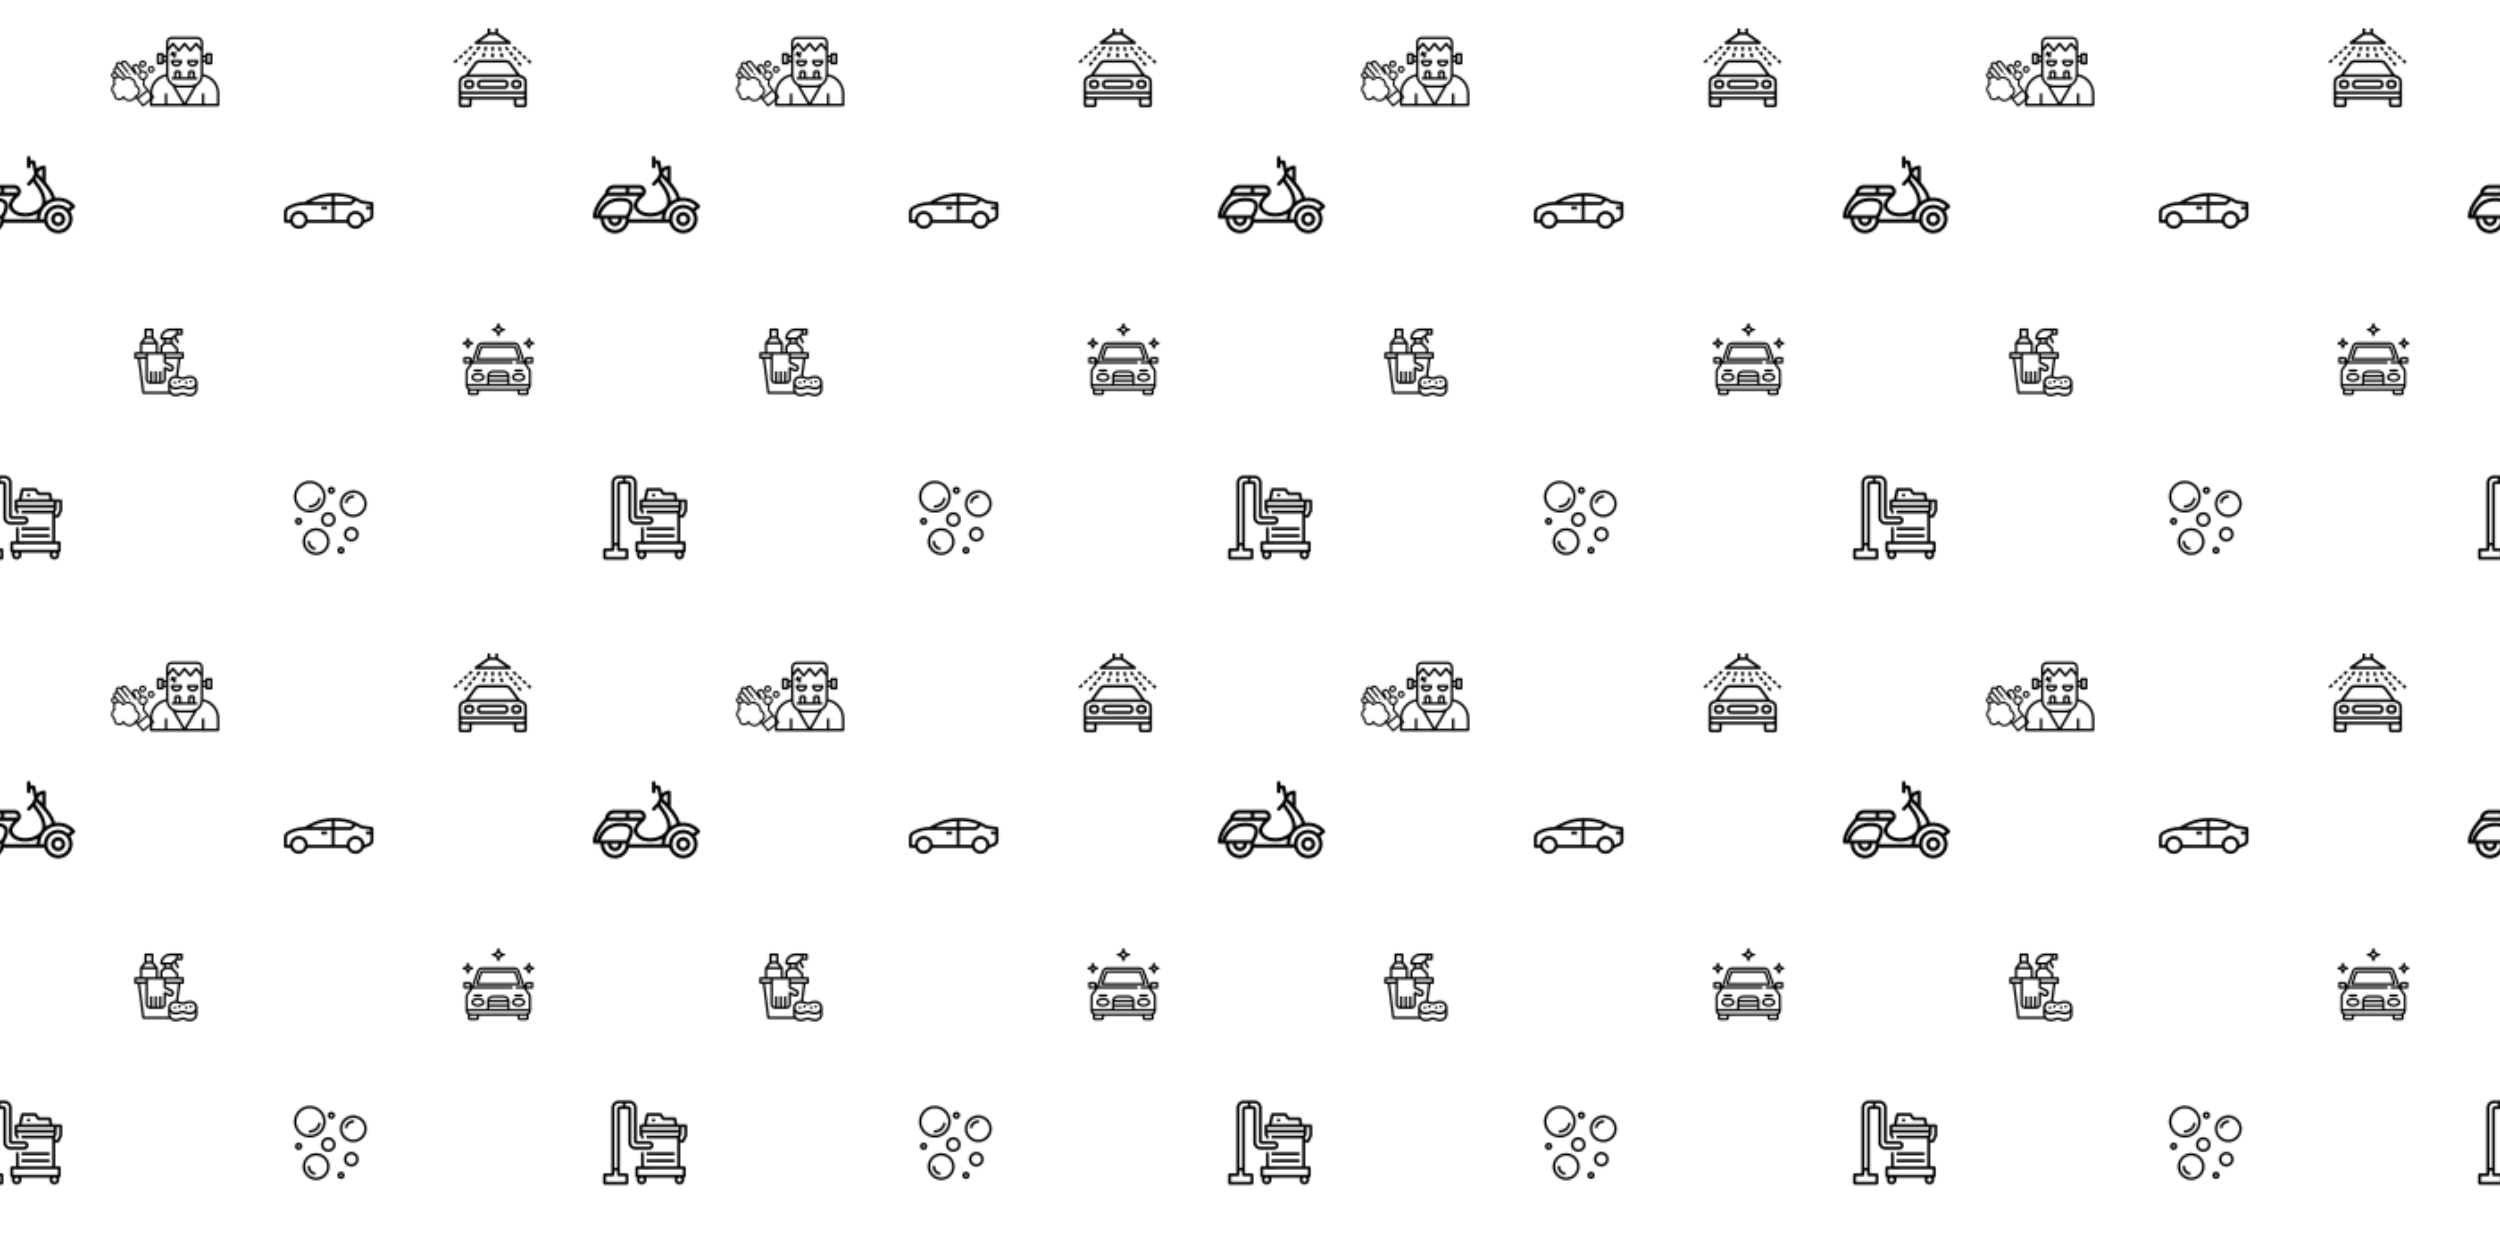 <svg xmlns="http://www.w3.org/2000/svg" xmlns:xlink="http://www.w3.org/1999/xlink" xmlns:fi="http://pattern.flaticon.com/" x="0" y="0" width="1200" height="600" viewBox="0 0 1400 700"><rect x="0px" y="0px" width="100%" height="100%" opacity="0" fill="#ffffff"/><defs><g transform="matrix(0.081 0 0 0.081 83.926 20.574)" id="L1_0"><path d="m184 208c22.082-.027 39.973-17.918 40-40 0-4.418-3.582-8-8-8h-64c-4.418 0-8 3.582-8 8 .027 22.082 17.918 39.973 40 40zm22.633-32c-3.387 9.598-12.457 16.012-22.633 16.012s-19.246-6.414-22.633-16.012zm0 0"/><path d="m296 208c22.082-.027 39.973-17.918 40-40 0-4.418-3.582-8-8-8h-64c-4.418 0-8 3.582-8 8 .027 22.082 17.918 39.973 40 40zm22.633-32c-3.387 9.598-12.457 16.012-22.633 16.012s-19.246-6.414-22.633-16.012zm0 0"/><path d="m216 248c0-8.836-7.164-16-16-16h-16c-8.836 0-16 7.164-16 16v32h-16v16h176v-16h-16v-32c0-8.836-7.164-16-16-16h-16c-8.836 0-16 7.164-16 16v32h-48zm-16 32h-16v-32h16zm80-32h16v32h-16zm0 0"/><path d="m146.969 135.434 11.742-4.699 10.434 17.387 13.711-8.242-9.094-15.168 13.207-5.277-5.938-14.867-15.617 6.25-6.559-10.938-13.711 8.242 5.223 8.711-9.336 3.734zm0 0"/><path d="m368 258.312v-82.312h16v8c0 4.418 3.582 8 8 8h32c4.418 0 8-3.582 8-8v-64c0-4.418-3.582-8-8-8h-32c-4.418 0-8 3.582-8 8v8h-16v-88c-.027-22.082-17.918-39.973-40-40h-176c-22.082.027-39.973 17.918-40 40v88h-16v-8c0-4.418-3.582-8-8-8h-32c-4.418 0-8 3.582-8 8v64c0 4.418 3.582 8 8 8h32c4.418 0 8-3.582 8-8v-8h16v82.266c-64.742 11.66-111.887 67.949-112 133.734v80c0 4.418 3.582 8 8 8h464c4.418 0 8-3.582 8-8v-80c-.121-65.773-47.266-122.047-112-133.688zm32-130.312h16v48h-16zm-32 16h16v16h-16zm-288 32h-16v-48h16zm48-136c0-13.254 10.746-24 24-24h176c13.254 0 24 10.746 24 24v33.922l-25.887-31.051c-1.52-1.82-3.77-2.871-6.141-2.871s-4.621 1.051-6.141 2.871l-33.895 40.633-33.848-40.633c-1.523-1.824-3.773-2.879-6.148-2.879s-4.629 1.055-6.148 2.879l-33.793 40.633-33.871-40.625c-1.52-1.824-3.773-2.879-6.148-2.879s-4.629 1.055-6.148 2.879l-25.832 31.016zm0 58.895 32-38.398 33.848 40.625c1.52 1.824 3.773 2.879 6.148 2.879s4.629-1.055 6.148-2.879l33.816-40.625 33.855 40.633c1.57 1.738 3.801 2.727 6.145 2.727 2.34 0 4.574-.988 6.145-2.727l33.895-40.633 32 38.398v165.977c-.527 39.402-32.594 71.078-72 71.129h-80c-39.375-.039-71.434-31.668-72-71.039zm-32 61.105v-16h16v16zm24 304v-72h-16v72h-88v-72c.066-57.234 40.469-106.488 96.586-117.742.086.719.184 1.328.285 1.91 3.688 25.781 18.602 48.609 40.73 62.344.504.434 1.039.828 1.598 1.184l27.578 48.242 43.43 76.062zm88.496-63.199-29.297-51.297c.266.043.531.07.801.082 6.551 1.566 13.262 2.379 20 2.414h80c6.738-.031 13.445-.84 20-2.398.27-.012.535-.039.801-.082l-29.938 52.391-30.863 53.961zm255.504 63.199h-88v-72h-16v72h-106.207l43.465-76.062 27.574-48.242c.566-.344.922-.711 1.406-1.062 22.559-13.973 37.609-37.375 40.961-63.695 0-.227.16-.449.191-.68 56.125 11.246 96.539 60.5 96.609 117.742zm0 0"/></g><g transform="matrix(0.079 0 0 0.079 258.895 180.895)" id="L1_1"><path d="M504.485,136.266c-13.536,0-24.548-11.011-24.548-24.548c0-4.151-3.364-7.515-7.515-7.515    c-4.151,0-7.515,3.364-7.515,7.515c0,13.536-11.011,24.548-24.548,24.548c-4.151,0-7.515,3.364-7.515,7.515    s3.364,7.515,7.515,7.515c13.536,0,24.548,11.012,24.548,24.548c0,4.151,3.364,7.515,7.515,7.515c4.151,0,7.515-3.364,7.515-7.515    c0-13.536,11.011-24.548,24.548-24.548c4.151,0,7.515-3.364,7.515-7.515S508.636,136.266,504.485,136.266z M472.423,152.665    c-2.472-3.409-5.476-6.412-8.884-8.884c3.409-2.472,6.413-5.476,8.884-8.884c2.472,3.409,5.476,6.412,8.884,8.884    C477.898,146.253,474.895,149.257,472.423,152.665z"/><path d="M71.64,136.266c-13.535,0-24.548-11.011-24.548-24.548c0-4.151-3.365-7.515-7.515-7.515c-4.15,0-7.515,3.364-7.515,7.515    c0,13.536-11.013,24.548-24.548,24.548c-4.15,0-7.515,3.364-7.515,7.515s3.365,7.515,7.515,7.515    c13.535,0,24.548,11.012,24.548,24.548c0,4.151,3.365,7.515,7.515,7.515c4.15,0,7.515-3.364,7.515-7.515    c0-13.536,11.013-24.548,24.548-24.548c4.15,0,7.515-3.364,7.515-7.515S75.79,136.266,71.64,136.266z M39.577,152.665    c-2.472-3.409-5.475-6.412-8.884-8.884c3.41-2.472,6.413-5.476,8.884-8.884c2.472,3.409,5.475,6.412,8.884,8.884    C45.053,146.253,42.049,149.257,39.577,152.665z"/><path d="M296.078,40.078c-17.956,0-32.564-14.607-32.564-32.564C263.515,3.364,260.151,0,256,0c-4.15,0-7.515,3.364-7.515,7.515    c0,17.956-14.609,32.564-32.564,32.564c-4.15,0-7.515,3.364-7.515,7.515s3.365,7.515,7.515,7.515    c17.955,0,32.564,14.608,32.564,32.564c0,4.151,3.365,7.515,7.515,7.515c4.151,0,7.515-3.364,7.515-7.515    c0-17.956,14.608-32.564,32.564-32.564c4.151,0,7.515-3.364,7.515-7.515S300.229,40.078,296.078,40.078z M256,62.027    c-3.715-5.784-8.65-10.719-14.435-14.434c5.785-3.715,10.72-8.65,14.435-14.434c3.715,5.784,8.65,10.719,14.434,14.434    C264.65,51.308,259.715,56.243,256,62.027z"/><path d="M412.456,253.499l-29.232-82.824c-2.187-6.198-8.073-10.362-14.645-10.362H141.417c-6.573,0-12.458,4.164-14.645,10.361    l-29.232,82.825c-1.698,4.811,1.992,10.016,7.086,10.016h300.744c2.438,0,4.725-1.184,6.133-3.174    C412.912,258.35,413.268,255.799,412.456,253.499z M115.247,248.485l25.697-72.809c0.068-0.193,0.267-0.334,0.472-0.334h227.163    c0.205,0,0.404,0.141,0.473,0.335l25.697,72.808H115.247z"/><path d="M399.28,352.689c-26.688,0-47.593,13.864-47.593,31.562s20.905,31.562,47.593,31.562s47.593-13.864,47.593-31.562    S425.968,352.689,399.28,352.689z M399.28,400.783c-18.638,0-32.564-8.728-32.564-16.532s13.925-16.532,32.564-16.532    c18.638,0,32.564,8.728,32.564,16.532S417.918,400.783,399.28,400.783z"/><path d="M110.716,352.689c-26.688,0-47.593,13.864-47.593,31.562s20.905,31.562,47.593,31.562s47.593-13.864,47.593-31.562    S137.404,352.689,110.716,352.689z M110.716,400.783c-18.637,0-32.564-8.728-32.564-16.532s13.926-16.532,32.564-16.532    s32.564,8.728,32.564,16.532S129.354,400.783,110.716,400.783z"/><path d="M495.468,240.47h-40.078c-3.448,0-6.454,2.347-7.29,5.692l-5.279,21.115L405.9,162.671    c-5.574-15.793-20.572-26.405-37.321-26.405H141.417c-16.749,0-31.747,10.612-37.321,26.406l-36.92,104.606l-5.279-21.116    c-0.837-3.346-3.843-5.692-7.29-5.692H14.528c-4.15,0-7.515,3.364-7.515,7.515v32.063c0,4.151,3.365,7.515,7.515,7.515h41.507    l-25.619,35.866c-4.822,6.751-7.371,14.707-7.371,23.004v93.928c0,13.015,6.317,24.581,16.044,31.798    c-0.003,0.088-0.013,0.175-0.013,0.264v24.047c0,8.564,6.967,15.53,15.53,15.53h48.094c8.564,0,15.53-6.967,15.53-15.53v-16.532    h273.534v16.532c0,8.564,6.967,15.53,15.53,15.53h48.094c8.564,0,15.53-6.967,15.53-15.53v-24.047c0-0.089-0.01-0.176-0.013-0.264    c9.727-7.217,16.044-18.783,16.044-31.798v-93.928c0-8.298-2.55-16.254-7.372-23.004l-25.619-35.866h41.508    c4.151,0,7.515-3.364,7.515-7.515v-32.063C502.982,243.833,499.619,240.47,495.468,240.47z M22.043,272.532v-17.033h26.696    l4.258,17.033H22.043z M103.202,496.47c0,0.276-0.224,0.501-0.501,0.501H54.607c-0.276,0-0.501-0.225-0.501-0.501v-16.532h8.517    h40.579V496.47z M455.89,496.47c0,0.276-0.225,0.501-0.501,0.501h-48.094c-0.276,0-0.501-0.225-0.501-0.501v-16.532h40.579h8.517    V496.47z M447.374,464.908H62.622c-10.915,0-20.185-7.162-23.367-17.033H470.74C467.558,457.746,458.289,464.908,447.374,464.908z     M319.624,383.75v17.033H190.372V383.75H319.624z M191.553,368.72c3.182-9.871,12.451-17.033,23.367-17.033h80.157    c10.915,0,20.185,7.162,23.367,17.033H191.553z M319.624,415.812v17.033H190.372v-17.033H319.624z M467.35,332.164    c2.991,4.187,4.572,9.121,4.572,14.268v86.414H334.654v-56.611c0-21.823-17.755-39.577-39.577-39.577H214.92    c-21.823,0-39.577,17.755-39.577,39.577v56.611H38.074v-86.414c0-5.147,1.581-10.081,4.572-14.268l31.859-44.602h276.68    c4.151,0,7.515-3.364,7.515-7.515c0-4.151-3.364-7.515-7.515-7.515H81.259l37.009-104.859c3.458-9.795,12.76-16.378,23.149-16.378    H368.58c10.388,0,19.69,6.582,23.149,16.378l37.008,104.859h-45.489c-4.151,0-7.515,3.364-7.515,7.515    c0,4.151,3.364,7.515,7.515,7.515h52.243L467.35,332.164z M487.953,272.532h-30.955l4.258-17.033h26.697V272.532z"/><path d="M134.763,328.642H86.669c-4.15,0-7.515,3.364-7.515,7.515s3.365,7.515,7.515,7.515h48.094c4.15,0,7.515-3.364,7.515-7.515    S138.913,328.642,134.763,328.642z"/><path d="M423.327,328.642h-48.094c-4.151,0-7.515,3.364-7.515,7.515s3.364,7.515,7.515,7.515h48.094    c4.151,0,7.515-3.364,7.515-7.515S427.478,328.642,423.327,328.642z"/></g><g transform="matrix(0.05 0.005 -0.005 0.05 63.153 32.112)" id="L1_2"><path d="m208.082 181.199c-.66 0-1.309-.059-1.961-.188-.641-.133-1.27-.32-1.871-.57-.598-.25-1.18-.562-1.719-.922-.551-.371-1.059-.789-1.531-1.25-.457-.461-.867-.969-1.238-1.52-.359-.539-.672-1.121-.922-1.719-.25-.609-.438-1.242-.566-1.871-.133-.648-.191-1.309-.191-1.961 0-.648.059-1.309.191-1.949.129-.641.316-1.27.566-1.871.25-.609.562-1.188.922-1.73.371-.547.781-1.059 1.238-1.52 2.332-2.32 5.781-3.379 9.031-2.73.641.133 1.27.32 1.871.57.598.25 1.188.562 1.73.922.547.359 1.059.781 1.52 1.238.461.461.879.973 1.238 1.52.359.543.672 1.121.922 1.73.25.602.438 1.23.57 1.871.129.641.199 1.301.199 1.949 0 .652-.07 1.312-.199 1.961-.133.629-.32 1.262-.57 1.871-.25.598-.562 1.18-.922 1.719-.359.551-.777 1.059-1.238 1.52-.461.461-.973.879-1.52 1.25-.543.359-1.133.672-1.73.922-.602.25-1.23.438-1.871.57-.641.129-1.301.188-1.949.188zm0 0"/><path d="m502.195 388.738-119.711-119.531.051-37.844c.008-6.16-.379-12.348-1.156-18.473 16.055-9.371 26.867-26.785 26.867-46.676 0-29.777-24.223-54-54-54-7.16 0-14 1.398-20.258 3.941l-36.84-52.723c-5.773-8.562-14.543-14.301-24.703-16.172-10.191-1.875-20.469.395-28.926 6.387-15.898 11.258-20.52 33.164-10.832 50.363l-71.516-71.516c-14.793-14.793-38.723-15.086-53.344-.652-4.703 4.641-7.926 10.254-9.648 16.227-14.359-9.801-34.293-8.543-47.219 3.91-7.156 6.891-11.148 16.273-11.246 26.418-.07 7.758 2.23 15.383 6.461 21.766-6.02 1.715-11.684 4.949-16.359 9.688-13.273 13.449-14.09 34.77-2.625 49.617-5.77 1.719-11.195 4.848-15.707 9.359-7.082 7.082-10.984 16.5-10.984 26.52 0 10.016 3.902 19.438 10.984 26.52.102.102.203.199.309.297l20.383 18.707c-1.914 5.938-2.945 12.262-2.945 18.824 0 11.707 3.328 23.082 9.504 32.855-13.613 14.629-21.531 34.004-21.531 53.414 0 25.145 12.621 48.523 33.32 62.434.051 33.875 27.625 61.422 61.516 61.422 20.91 0 39.785-10.383 50.992-27.027 15.961 17.16 38.285 27.027 62.355 27.027 31.066 0 59.227-16.977 74.156-43.094l82.32 82.344c1.953 1.953 4.512 2.93 7.07 2.93 2.562 0 5.121-.977 7.074-2.93l106.188-106.191c3.906-3.902 3.906-10.234 0-14.141zm-113.949-222.523c0 18.746-15.25 34-34 34-18.746 0-34-15.254-34-34 0-18.75 15.254-34 34-34 18.75 0 34 15.25 34 34zm-344.195-42.312c6.402-6.488 16.766-6.938 23.711-1.078l79.66 79.66c1.953 1.953 4.512 2.926 7.07 2.926 2.559 0 5.121-.977 7.074-2.926 3.902-3.906 3.902-10.238 0-14.145l-96.461-96.453c-3.473-3.473-5.438-8.32-5.391-13.301.043-4.73 1.863-9.066 5.121-12.203 6.82-6.57 17.82-6.461 24.516.238l85.598 85.594c1.953 1.953 4.512 2.93 7.074 2.93 2.559 0 5.117-.977 7.07-2.93 3.902-3.902 3.902-10.234 0-14.141l-68.324-68.324c-5.828-6.945-5.367-17.281 1.109-23.676 6.824-6.734 18.105-6.48 25.148.562l116.637 116.641c5.105 5.102 12.93 5.574 18.609 1.121 5.68-4.457 7.086-12.168 3.34-18.34-.098-.16-.195-.316-.301-.469l-35.016-51.066c-4.941-8.395-2.867-19.137 4.781-24.555 4.02-2.852 8.902-3.93 13.746-3.035 4.844.891 9.023 3.633 11.766 7.723.035.055.074.105.109.16l36.465 52.18c-10.414 9.852-16.918 23.789-16.918 39.219 0 29.773 24.223 54 54 54 2.633 0 5.223-.191 7.758-.559.359 3.887.535 7.789.531 11.68l-.059 41.996c-.004 2.656 1.051 5.207 2.93 7.082l45.785 45.785-91.945 91.945-9.043-9.043c19.598-13.113 31.453-34.992 31.453-58.973 0-29.73-19.16-56.945-46.453-67.266-6.191-48.012-46.688-84.68-95.031-84.68-22.473 0-44.516 7.988-62.074 22.227-10.914-13.168-26.898-21.293-44.281-22.152l-49.203-49.203c-7.047-7.047-7.297-18.328-.562-25.152zm-18.559 83.688c-3.223-3.289-4.992-7.629-4.992-12.242 0-4.676 1.82-9.07 5.125-12.379 6.395-6.391 16.703-6.816 23.602-1.016l20.082 20.078c-11.016 4.109-20.547 11.289-27.551 20.492zm199.895 242.234c-22.887 0-43.711-11.66-55.711-31.184-1.832-2.984-5.07-4.762-8.516-4.762-.406 0-.812.023-1.223.074-3.883.477-7.133 3.176-8.312 6.906-5.488 17.324-21.398 28.965-39.59 28.965-22.891 0-41.516-18.625-41.516-41.516 0-1.438.074-2.887.223-4.312.41-3.977-1.594-7.816-5.086-9.762-17.551-9.762-28.453-28.258-28.453-48.266 0-16.41 8.156-33.531 21.285-44.68 2.043-1.734 3.305-4.219 3.5-6.891.195-2.672-.691-5.312-2.457-7.328-6.645-7.566-10.305-17.289-10.305-27.371 0-22.895 18.625-41.516 41.516-41.516 15.422 0 29.488 8.473 36.715 22.113 1.5 2.832 4.27 4.773 7.445 5.219 3.176.445 6.371-.656 8.594-2.965 14.914-15.488 35.57-24.371 56.672-24.371 40.066 0 73.324 31.965 75.715 72.77.254 4.324 3.258 7.992 7.449 9.09 22.207 5.82 38.324 26.887 38.324 50.09 0 19.383-10.793 36.863-28.168 45.609-2.52 1.27-4.387 3.543-5.141 6.262-7.809 28.156-33.699 47.824-62.961 47.824zm163.547 38.035-55.559-55.562 92.047-92.047 55.562 55.559zm0 0"/><path d="m339.531 78.562c-21.66 0-39.285-17.621-39.285-39.281s17.625-39.281 39.285-39.281 39.281 17.621 39.281 39.281-17.621 39.281-39.281 39.281zm0-58.562c-10.633 0-19.285 8.648-19.285 19.281s8.652 19.281 19.285 19.281c10.629 0 19.281-8.648 19.281-19.281s-8.652-19.281-19.281-19.281zm0 0"/><path d="m439.016 129.891c-21.656 0-39.281-17.625-39.281-39.285 0-21.66 17.625-39.281 39.281-39.281 21.66 0 39.285 17.621 39.285 39.281-.004 21.66-17.625 39.285-39.285 39.285zm0-58.566c-10.629 0-19.281 8.652-19.281 19.281 0 10.633 8.652 19.285 19.281 19.285 10.633 0 19.285-8.652 19.285-19.285-.004-10.629-8.652-19.281-19.285-19.281zm0 0"/></g><g transform="matrix(0.079 0 0 0.079 73.936 183.936)" id="L1_3"><path d="M416,336h-12.528c-8.786,0.008-17.45,2.053-25.312,5.976c-11.439,5.686-24.881,5.686-36.32,0    c-4.563-2.239-9.406-3.854-14.4-4.8L343.032,216H360c4.418,0,8-3.582,8-8v-32c0-4.418-3.582-8-8-8h-32v-24    c0-2.122-0.844-4.156-2.344-5.656L288,100.688V75.84l12.128-9.696l20.712,41.432l14.32-7.152L312.904,55.92L322.8,48H352    c4.418,0,8-3.582,8-8V8c0-4.418-3.582-8-8-8h-80c-39.744,0.048-71.952,32.256-72,72c0,4.418,3.582,8,8,8h16v20.688l-21.656,21.656    c-1.5,1.5-2.344,3.534-2.344,5.656v40h-16v-64c-0.012-0.991-0.21-1.97-0.584-2.888c-0.146-0.311-0.312-0.613-0.496-0.904    c-0.192-0.419-0.417-0.823-0.672-1.208L152,61.2V8c0-4.418-3.582-8-8-8H96c-4.418,0-8,3.582-8,8v53.2L57.752,99    c-0.255,0.385-0.48,0.789-0.672,1.208c-0.184,0.291-0.35,0.593-0.496,0.904C56.21,102.03,56.012,103.009,56,104v64H24    c-4.418,0-8,3.582-8,8v32c0,4.418,3.582,8,8,8h16.968l31.096,241.024c0.515,3.99,3.913,6.977,7.936,6.976h188.32    c9.073,10.17,22.051,15.99,35.68,16h12.528c8.786-0.008,17.45-2.053,25.312-5.976c11.439-5.686,24.881-5.686,36.32,0    c7.862,3.923,16.526,5.968,25.312,5.976H416c26.499-0.026,47.974-21.501,48-48v-48C463.974,357.501,442.499,336.026,416,336z     M328,16h16v16h-16V16z M352,184v16H240v-16H352z M216.568,64c4.013-27.535,27.606-47.965,55.432-48h40v20.16L277.192,64H216.568z     M272,80v16h-32V80H272z M216,131.312L235.312,112h41.376L312,147.312V168h-96V131.312z M208,184h16v56    c-0.017,3.047,1.699,5.838,4.424,7.2l48,24c2.341,1.154,4.115,3.205,4.92,5.688c0.829,2.665,0.541,5.552-0.8,8    c-2.302,4.619-7.912,6.497-12.531,4.194c-0.007-0.003-0.014-0.007-0.021-0.01l-32.48-16.24c-3.97-1.94-8.76-0.294-10.7,3.676    c-0.531,1.088-0.809,2.282-0.812,3.492v80c0,8.837-7.163,16-16,16v-72h-16v72h-16v-72h-16v72h-16v-72h-16v72    c-8.837,0-16-7.163-16-16V184H208z M104,16h32v40h-32V16z M99.84,72h40.32l19.2,24H80.64L99.84,72z M72,112h96v56H72V112z M32,200    v-16h64v16H32z M256,384v48c0.014,5.454,0.961,10.865,2.8,16H87.032L57.096,216H96v144c0,17.673,14.327,32,32,32h80    c17.673,0,32-14.327,32-32v-67.056l20.896,10.448c12.627,6.232,27.915,1.048,34.147-11.579c0.026-0.052,0.051-0.105,0.077-0.157    c3.099-6.143,3.626-13.268,1.464-19.8c-2.132-6.535-6.802-11.937-12.96-14.992L240,235.056V216h86.904l-15.488,120H304    C277.501,336.026,256.026,357.501,256,384z M448,432c0,17.673-14.327,32-32,32h-12.528c-6.301-0.009-12.514-1.476-18.152-4.288    c-15.95-7.925-34.69-7.925-50.64,0c-5.638,2.812-11.851,4.279-18.152,4.288H304c-17.673,0-32-14.327-32-32v-12.32    c8.773,7.927,20.176,12.317,32,12.32h12.528c8.786-0.008,17.45-2.053,25.312-5.976c11.439-5.686,24.881-5.686,36.32,0    c7.862,3.923,16.526,5.968,25.312,5.976H416c11.824-0.003,23.227-4.393,32-12.32V432z M416,416h-12.528    c-6.301-0.009-12.514-1.476-18.152-4.288c-15.95-7.925-34.69-7.925-50.64,0c-5.638,2.812-11.851,4.279-18.152,4.288H304    c-17.673,0-32-14.327-32-32c0-17.673,14.327-32,32-32h12.528c6.301,0.009,12.514,1.476,18.152,4.288    c15.951,7.92,34.689,7.92,50.64,0c5.638-2.812,11.851-4.279,18.152-4.288H416c17.673,0,32,14.327,32,32    C448,401.673,433.673,416,416,416z"/><rect x="408px" y="368px" width="16px" height="16px"/><rect x="328px" y="368px" width="16px" height="16px"/><rect x="296px" y="376px" width="16px" height="16px"/><rect x="376px" y="376px" width="16px" height="16px"/></g><g transform="matrix(0.092 0 0 0.092 253.876 15.915)" id="L1_5"><path d="M348.583,81.448l-76.584-53.616V0h-16v24h-32V0h-16v27.832l-76.584,53.6c-3.627,2.523-4.523,7.508-2.001,11.135    c1.499,2.155,3.959,3.438,6.585,3.433h208c4.418-0.003,7.997-3.588,7.994-8.006C351.991,85.387,350.718,82.944,348.583,81.448z     M161.375,80l57.144-40h42.96l57.144,40H161.375z"/><path d="M103.999,312h-16c-13.255,0-24,10.745-24,24v8c0,13.255,10.745,24,24,24h16c13.255,0,24-10.745,24-24v-8    C127.999,322.745,117.254,312,103.999,312z M111.999,344c0,4.418-3.582,8-8,8h-16c-4.418,0-8-3.582-8-8v-8c0-4.418,3.582-8,8-8h16    c4.418,0,8,3.582,8,8V344z"/><path d="M391.999,312h-16c-13.255,0-24,10.745-24,24v8c0,13.255,10.745,24,24,24h16c13.255,0,24-10.745,24-24v-8    C415.999,322.745,405.254,312,391.999,312z M399.999,344c0,4.418-3.582,8-8,8h-16c-4.418,0-8-3.582-8-8v-8c0-4.418,3.582-8,8-8h16    c4.418,0,8,3.582,8,8V344z"/><path d="M311.999,312h-144c-13.255,0-24,10.745-24,24v8c0,13.255,10.745,24,24,24h144c13.255,0,24-10.745,24-24v-8    C335.999,322.745,325.254,312,311.999,312z M319.999,344c0,4.418-3.582,8-8,8h-144c-4.418,0-8-3.582-8-8v-8c0-4.418,3.582-8,8-8    h144c4.418,0,8,3.582,8,8V344z"/><path d="M422.847,288.52l-17.736-7.096l-53.056-72.952c-7.542-10.334-19.559-16.452-32.352-16.472H160.295    c-12.793,0.02-24.81,6.138-32.352,16.472l-53.056,72.952l-17.736,7.096c-15.225,6.031-25.204,20.768-25.152,37.144V464    c0,8.837,7.163,16,16,16h48c8.837,0,16-7.163,16-16v-32h256v32c0,8.837,7.163,16,16,16h48c8.837,0,16-7.163,16-16V325.664    C448.051,309.288,438.072,294.551,422.847,288.52z M140.879,217.888c4.525-6.203,11.738-9.876,19.416-9.888h159.408    c7.678,0.012,14.891,3.685,19.416,9.888L384.287,280H95.711L140.879,217.888z M95.999,464h-48v-33.368    c0.672,0.24,1.4,0.368,2.104,0.544c0.464,0.12,0.912,0.28,1.392,0.368c1.483,0.294,2.992,0.447,4.504,0.456h40V464z M431.999,464    h-48v-32h40c1.512-0.009,3.021-0.162,4.504-0.456c0.48-0.088,0.928-0.248,1.4-0.368c0.696-0.176,1.424-0.304,2.096-0.544V464z     M431.999,408c0,4.418-3.582,8-8,8h-320h-48c-4.418,0-8-3.582-8-8v-8h384V408z M431.999,384h-384v-58.336    c-0.034-9.824,5.953-18.665,15.088-22.28L81.535,296h316.928l18.448,7.384c9.135,3.615,15.122,12.456,15.088,22.28V384z"/><rect x="231px" y="112px" width="16px" height="24px"/><rect x="231px" y="152px" width="16px" height="24px"/><rect x="140px" y="113px" width="24px" height="16px" transform="matrix(0.634 -0.774 0.774 0.634 -37.993 162.321)"/><rect x="115px" y="144px" width="24px" height="16px" transform="matrix(0.634 -0.773 0.773 0.634 -71.226 154.025)"/><rect x="89px" y="175px" width="24px" height="16px" transform="matrix(0.634 -0.773 0.773 0.634 -104.44 145.745)"/><rect x="64px" y="206px" width="24px" height="16px" transform="matrix(0.634 -0.773 0.773 0.634 -137.686 137.47)"/><rect x="184px" y="115px" width="24px" height="16px" transform="matrix(0.28 -0.96 0.96 0.28 22.931 277.673)"/><rect x="173px" y="153px" width="24px" height="16px" transform="matrix(0.281 -0.96 0.96 0.281 -22.019 294.415)"/><rect x="93px" y="110px" width="24px" height="15px" transform="matrix(0.735 -0.678 0.678 0.735 -52.515 102.585)"/><rect x="63px" y="137px" width="24px" height="15px" transform="matrix(0.735 -0.678 0.678 0.735 -78.709 89.835)"/><rect x="34px" y="164px" width="24px" height="15px" transform="matrix(0.735 -0.678 0.678 0.735 -104.866 77.092)"/><rect x="4px" y="191px" width="24px" height="15px" transform="matrix(0.735 -0.678 0.678 0.735 -131.038 64.346)"/><rect x="319px" y="110px" width="15px" height="24px" transform="matrix(0.774 -0.633 0.633 0.774 -3.782 235.339)"/><rect x="344px" y="141px" width="16px" height="24px" transform="matrix(0.774 -0.634 0.634 0.774 -17.602 258.463)"/><rect x="370px" y="172px" width="16px" height="24px" transform="matrix(0.773 -0.634 0.634 0.773 -31.448 281.605)"/><rect x="395px" y="203px" width="16px" height="24px" transform="matrix(0.773 -0.634 0.634 0.773 -45.352 304.65)"/><rect x="275px" y="113px" width="16px" height="24px" transform="matrix(0.96 -0.28 0.28 0.96 -23.747 84.35)"/><rect x="286px" y="151px" width="16px" height="24px" transform="matrix(0.96 -0.281 0.281 0.96 -34.064 89.229)"/><rect x="366px" y="108px" width="15px" height="24px" transform="matrix(0.678 -0.735 0.735 0.678 32.426 314.294)"/><rect x="396px" y="135px" width="15px" height="24px" transform="matrix(0.678 -0.735 0.735 0.678 21.927 344.605)"/><rect x="425px" y="162px" width="15px" height="24px" transform="matrix(0.678 -0.735 0.735 0.678 11.44 374.924)"/><rect x="455px" y="189px" width="15px" height="24px" transform="matrix(0.678 -0.735 0.735 0.678 1.011 405.321)"/></g><g transform="matrix(0.087 0 0 0.087 158.998 108.067)" id="L1_7"><path d="M 240 86.891 L 278.398 86.891 L 278.398 106.094 L 240 106.094 Z M 240 86.891 " fill="#000000" fill-opacity="1" stroke="none"/><path d="M 567.762 58.188 L 502.551 48.875 C 490.66 41.57 478.32 35.031 465.598 29.293 C 423.582 10.262 377.98 0.441 331.852 0.492 L 320.523 0.492 C 266.086 0.531 212.52 14.191 164.707 40.227 L 131.797 58.18 C 93.273 58.613 55.492 68.859 22.023 87.938 C 8.422 95.738 0.023 110.211 0 125.887 L 0 182.891 C 0 188.195 4.297 192.492 9.602 192.492 L 41.836 192.492 C 52.32 222.402 85.066 238.152 114.977 227.668 C 131.441 221.898 144.383 208.953 150.152 192.492 L 406.637 192.492 C 417.121 222.402 449.867 238.152 479.777 227.668 C 496.238 221.898 509.184 208.953 514.953 192.492 L 518.398 192.492 C 519.621 192.492 520.832 192.262 521.969 191.809 L 553.062 179.332 C 566.953 173.832 576.051 160.387 576 145.453 L 576 67.691 C 576 62.918 572.488 58.867 567.762 58.188 Z M 133.621 180.973 C 129.375 201.75 109.09 215.152 88.312 210.906 C 67.531 206.66 54.129 186.375 58.375 165.594 C 62.625 144.816 82.91 131.414 103.688 135.66 C 121.566 139.312 134.402 155.043 134.398 173.293 C 134.398 175.871 134.137 178.445 133.621 180.973 Z M 307.199 173.293 L 153.598 173.293 C 153.598 141.48 127.812 115.691 96 115.691 C 64.188 115.691 38.398 141.48 38.398 173.293 L 19.199 173.293 L 19.199 125.887 C 19.211 117.094 23.922 108.973 31.555 104.605 C 62.883 86.719 98.328 77.305 134.398 77.293 L 307.199 77.293 Z M 307.199 58.094 L 172.051 58.094 L 173.902 57.082 C 214.945 34.777 260.535 22.133 307.199 20.113 Z M 326.398 19.691 L 331.832 19.691 C 370.52 19.648 408.855 26.992 444.789 41.332 L 428.027 58.094 L 326.398 58.094 Z M 498.422 180.973 C 494.176 201.75 473.891 215.152 453.109 210.906 C 432.332 206.66 418.93 186.375 423.176 165.594 C 427.422 144.816 447.711 131.414 468.488 135.66 C 486.367 139.312 499.203 155.043 499.199 173.293 C 499.199 175.871 498.938 178.445 498.422 180.973 Z M 556.801 86.891 L 528 86.891 L 528 106.094 L 556.801 106.094 L 556.801 145.453 C 556.824 152.527 552.512 158.895 545.934 161.492 L 518.398 172.551 C 518.398 171.668 518.285 170.793 518.227 169.91 C 518.168 169.027 518.148 167.992 518.055 167.031 C 517.957 166.07 517.766 165.109 517.613 164.152 C 517.457 163.191 517.344 162.23 517.152 161.359 C 516.961 160.484 516.68 159.516 516.43 158.602 C 516.18 157.691 515.988 156.77 515.699 155.875 C 515.414 154.984 515.066 154.129 514.742 153.254 C 514.414 152.383 514.117 151.48 513.781 150.613 C 513.445 149.75 512.992 148.965 512.59 148.148 C 512.188 147.332 511.793 146.438 511.344 145.613 C 510.891 144.789 510.383 144.086 509.949 143.32 C 509.52 142.551 508.992 141.676 508.445 140.891 C 507.895 140.102 507.387 139.48 506.859 138.77 C 506.332 138.059 505.734 137.223 505.121 136.484 C 504.508 135.746 503.934 135.168 503.336 134.562 C 502.742 133.961 502.078 133.145 501.418 132.473 C 500.754 131.801 500.102 131.27 499.441 130.676 C 498.777 130.082 498.066 129.379 497.336 128.754 C 496.609 128.133 495.867 127.652 495.141 127.105 C 494.41 126.559 493.68 125.973 492.914 125.461 C 492.145 124.953 491.281 124.504 490.457 123.965 C 489.629 123.426 488.957 123.004 488.18 122.594 C 487.402 122.18 486.434 121.746 485.551 121.324 C 484.668 120.902 483.977 120.527 483.16 120.184 C 482.344 119.836 481.238 119.473 480.281 119.129 C 479.32 118.781 478.695 118.512 477.879 118.254 C 476.785 117.918 475.664 117.676 474.547 117.398 C 473.816 117.227 473.117 116.996 472.379 116.844 C 471.199 116.602 469.988 116.469 468.789 116.293 C 468.078 116.199 467.398 116.043 466.688 115.977 C 464.766 115.785 462.848 115.68 460.832 115.68 C 429.031 115.711 403.262 141.48 403.23 173.281 L 326.402 173.281 L 326.402 77.289 L 432 77.289 C 434.547 77.289 436.988 76.277 438.785 74.477 L 463.68 49.582 C 474.129 54.555 484.289 60.113 494.113 66.23 C 495.246 66.938 496.512 67.402 497.836 67.594 L 556.801 76.012 Z M 556.801 86.891 " fill="#000000" fill-opacity="1" stroke="none"/></g><g transform="matrix(0.131 0 0 0.131 332 79)" id="L1_8"><path d="M386.172,303.19c-16.701,0-30.288,13.587-30.288,30.289c0,16.701,13.587,30.288,30.288,30.288s30.288-13.587,30.288-30.288   C416.46,316.778,402.873,303.19,386.172,303.19z M386.172,348.767c-8.43,0-15.288-6.858-15.288-15.288   c0-8.43,6.858-15.289,15.288-15.289s15.288,6.858,15.288,15.289C401.46,341.908,394.602,348.767,386.172,348.767z"/><path d="M457.003,274.505c-17.591-21.089-43.408-33.184-70.831-33.184c-4.595,0-9.11,0.343-13.526,0.995   c-3.044-19.741-21.612-45.869-39.606-67.244v-63.534c0-2.341-1.094-4.548-2.956-5.967c-1.864-1.42-4.286-1.885-6.538-1.263   l-12.224,3.372c-6.525,1.8-12.228,5.354-16.649,10.063l-6.421-29.535c-0.75-3.448-3.801-5.907-7.329-5.907h-13.093V71.497   c0-4.142-3.357-7.5-7.5-7.5s-7.5,3.358-7.5,7.5v37.753c0,4.142,3.357,7.5,7.5,7.5s7.5-3.358,7.5-7.5V97.301h7.048l9.238,42.495   c-3.953,4.174-6.626,9.346-7.751,15.042l-21.583,23.726c-2.787,3.064-2.563,7.808,0.501,10.595   c1.438,1.308,3.244,1.952,5.045,1.952c2.038,0,4.07-0.826,5.55-2.453l13.032-14.325c0.946,1.908,2.094,3.734,3.448,5.445   c8.495,10.734,20.248,27.153,27.999,44.422c8.361,18.627,10.337,34.108,5.873,46.013c-6.517,17.376-25.587,30.745-51.013,35.761   c-27.141,5.357-54.024-0.354-66.888-14.207c-5.667-6.103-8.205-12.161-7.759-18.52c0.793-11.308,10.844-24.881,29.872-40.342   c0.023-0.019,1.558-1.738,1.578-1.768c5.875-8.458,6.613-19.352,1.89-28.529c-4.779-9.287-14.237-15.056-24.682-15.056H91.014   c-20.699,0-37.722,15.993-39.388,36.27c-4.312,4.385-14.373,15.119-24.521,29.552C9.119,278.953,0,302.825,0,324.326   c0,4.142,3.357,7.5,7.5,7.5h16.016h9.65c-0.015,0.551-0.035,1.101-0.035,1.652c0,33.784,27.485,61.269,61.269,61.269   c28.427,0,52.391-19.462,59.276-45.761h173.22c6.886,26.298,30.849,45.761,59.276,45.761c33.784,0,61.27-27.485,61.27-61.269   c0-12.38-3.703-23.906-10.042-33.552l18.518-14.751c1.579-1.258,2.584-3.099,2.789-5.106   C458.91,278.06,458.296,276.054,457.003,274.505z M155.715,202.551h43.513c4.873,0,9.114,2.587,11.344,6.92   c1.672,3.248,1.888,6.845,0.699,10.113h-55.556V202.551z M91.014,202.551h49.701v17.033H67.652   C70.829,209.714,80.101,202.551,91.014,202.551z M94.399,379.748c-25.513,0-46.269-20.756-46.269-46.269   c0-0.552,0.016-1.103,0.035-1.652h15.991c-0.029,0.548-0.046,1.099-0.046,1.652c0,16.702,13.587,30.289,30.288,30.289   s30.289-13.587,30.289-30.289c0-0.553-0.017-1.104-0.046-1.652h15.992c0.019,0.55,0.035,1.1,0.035,1.652   C140.669,358.991,119.912,379.748,94.399,379.748z M79.111,333.479c0-0.556,0.033-1.107,0.091-1.652h30.395   c0.059,0.545,0.091,1.096,0.091,1.652c0,8.43-6.858,15.289-15.289,15.289C85.97,348.768,79.111,341.909,79.111,333.479z    M143.619,316.826H33.426c2.48-7.17,7.068-17.701,14.978-27.849c18.106-23.232,44.589-33.798,78.692-31.398   c15.116,1.063,24.613,5.046,28.229,11.839C160.05,278.299,156.111,294.238,143.619,316.826z M294.026,333.987h-138.37   c0.001-0.17,0.013-0.338,0.013-0.508c0-2.277-0.138-4.546-0.386-6.786c11.612-20.377,23.176-45.731,13.282-64.321   c-6.204-11.659-19.803-18.306-40.417-19.755c-49.421-3.476-77.299,18.568-91.987,37.672c-10.867,14.132-16.18,28.598-18.491,36.539   h-2.223c4.271-36.595,37.897-73.257,46.645-82.242h134.131c-13.002,13.279-19.779,25.68-20.616,37.613   c-0.742,10.577,3.204,20.595,11.729,29.776c16.521,17.792,48.231,25.138,80.783,18.716c10.553-2.082,20.231-5.461,28.726-9.909   c-1.847,7.264-2.832,14.868-2.832,22.698C294.014,333.648,294.025,333.817,294.026,333.987z M315.31,122.14l2.729-0.753v36.686   c-7.712-8.365-14.258-14.95-17.953-18.589C301.25,131.298,307.175,124.384,315.31,122.14z M294.118,170.468   c-2.605-3.291-3.753-7.403-3.231-11.578c0.249-2,0.865-3.892,1.805-5.604c21.769,21.912,63.111,68.162,65.292,92.45   c-8.806,2.836-17.037,6.962-24.471,12.157C333.936,238.347,325.374,209.961,294.118,170.468z M386.172,379.748   c-25.513,0-46.27-20.756-46.27-46.269s20.757-46.269,46.27-46.269s46.27,20.756,46.27,46.269S411.685,379.748,386.172,379.748z    M427.696,288.478c-10.926-10.09-25.515-16.269-41.524-16.269c-33.784,0-61.27,27.485-61.27,61.269c0,0.17,0.011,0.338,0.013,0.508   h-15.89c-0.001-0.17-0.012-0.338-0.012-0.508c0-42.545,34.613-77.158,77.158-77.158c20.385,0,39.713,7.985,54.104,22.137   L427.696,288.478z"/></g><g transform="matrix(0.085 0.009 -0.009 0.085 165.615 268.373)" id="L1_9"><path d="M104,0C46.562,0,0,46.562,0,104c0.066,57.41,46.59,103.934,104,104c57.438,0,104-46.562,104-104S161.438,0,104,0z     M104,192c-48.601,0-88-39.399-88-88c0.057-48.577,39.423-87.943,88-88c48.601,0,88,39.399,88,88S152.601,192,104,192z"/><path d="M160,104c-0.035,30.913-25.087,55.965-56,56v16c39.746-0.044,71.956-32.254,72-72H160z"/><path d="M392,32c-48.601,0-88,39.399-88,88s39.399,88,88,88c48.601,0,88-39.399,88-88C479.943,71.423,440.577,32.057,392,32z     M392,192c-39.764,0-72-32.236-72-72c0-39.765,32.236-72,72-72c39.765,0,72,32.235,72,72C463.956,159.746,431.746,191.956,392,192    z"/><path d="M336,120h16c0.026-22.08,17.92-39.974,40-40V64C361.087,64.035,336.035,89.087,336,120z"/><path d="M176,304c-48.601,0-88,39.399-88,88c0,48.601,39.399,88,88,88s88-39.399,88-88C263.943,343.423,224.577,304.057,176,304z     M176,464c-39.764,0-72-32.236-72-72c0-39.765,32.236-72,72-72c39.765,0,72,32.235,72,72C247.956,431.746,215.746,463.956,176,464    z"/><path d="M136,392h-16c0.035,30.913,25.087,55.965,56,56v-16C153.92,431.974,136.026,414.08,136,392z"/><path d="M240,192c-26.51,0-48,21.49-48,48c0,26.51,21.49,48,48,48c26.51,0,48-21.49,48-48    C287.974,213.501,266.499,192.026,240,192z M240,272c-17.673,0-32-14.327-32-32s14.327-32,32-32c17.673,0,32,14.327,32,32    S257.673,272,240,272z"/><path d="M400,272c-26.51,0-48,21.49-48,48c0,26.51,21.49,48,48,48c26.51,0,48-21.49,48-48    C447.974,293.501,426.499,272.026,400,272z M400,352c-17.673,0-32-14.327-32-32c0-17.673,14.327-32,32-32    c17.673,0,32,14.327,32,32C432,337.673,417.673,352,400,352z"/><path d="M48,248c-13.255,0-24,10.745-24,24s10.745,24,24,24s24-10.745,24-24S61.255,248,48,248z M48,280c-4.418,0-8-3.582-8-8    s3.582-8,8-8s8,3.582,8,8S52.418,280,48,280z"/><path d="M240,24c-13.255,0-24,10.745-24,24s10.745,24,24,24s24-10.745,24-24S253.255,24,240,24z M240,56c-4.418,0-8-3.582-8-8    s3.582-8,8-8s8,3.582,8,8S244.418,56,240,56z"/><path d="M344,408c-13.255,0-24,10.745-24,24s10.745,24,24,24s24-10.745,24-24S357.255,408,344,408z M344,440c-4.418,0-8-3.582-8-8    s3.582-8,8-8s8,3.582,8,8S348.418,440,344,440z"/></g><g transform="matrix(0.098 0 0 0.098 -12.235 266.328)" id="L1_10"><path d="m472 136h-47.281l-7.27-33.688c-.797-3.695-4.07-6.324-7.848-6.312h-61.289l-13.602-20.727c-1.48-2.25-3.992-3.602-6.688-3.602h-75.617c-3.77 0-7.027 2.629-7.82 6.312l-12.523 58.016h-16.062c-4.418 0-8 3.582-8 8v31.672.168.176 16c0 1.305.324 2.59.938 3.746l7.566 14.238v6h16v-8c0-1.309-.32-2.598-.938-3.75l-7.566-14.25v-6l96.559-.305h111.441v6.402l-5.113 9.902h-178.887v16h175.785l.215 159.672h-191.32l-.68-79.742-16 .141.68 79.617h-24.68c-4.418 0-8 3.582-8 8v48.312c0 4.418 3.582 8 8 8h2.809c-1.824 3.738-2.785 7.84-2.809 12 0 15.465 12.535 28 28 28s28-12.535 28-28c-.023-4.16-.984-8.262-2.809-12h165.602c-1.82 3.738-2.773 7.84-2.793 12 0 15.465 12.535 28 28 28s28-12.535 28-28c-.023-4.16-.984-8.262-2.809-12h2.809c4.418 0 8-3.582 8-8v-48.312c0-4.418-3.582-8-8-8h-24l-.184-135.688h16.184c3.047.016 5.84-1.699 7.199-4.422l16-32c.539-1.117.812-2.34.801-3.578v-56c0-4.418-3.582-8-8-8zm-213.137-48.328h64.801l13.602 20.727c1.488 2.266 4.023 3.621 6.734 3.602h59.199l5.105 23.672h-159.801zm61.602 80h-96.465v-15.672h208v15.32zm-100.465 296.328c-6.629 0-12-5.371-12-12s5.371-12 12-12 12 5.371 12 12-5.371 12-12 12zm216 0c-6.629 0-12-5.371-12-12s5.371-12 12-12 12 5.371 12 12-5.371 12-12 12zm20-72.312v32.312h-256v-32.312h21.602c.996.434 2.07.66 3.16.664l195.727-.664zm8-193.598-12.945 25.91h-11.262v-14.07l7.344-14.273c.57-1.133.867-2.387.863-3.656v-40h16zm0 0"/><path d="m248 336h160v16h-160zm0 0"/><path d="m248 296h160v16h-160zm0 0"/><path d="m280 104h16v16h-16zm0 0"/><path d="m264 280c13.254 0 24-10.746 24-24s-10.746-24-24-24h-72v-192c-.027-22.082-17.918-39.973-40-40h-64c-22.082.027-39.973 17.918-40 40v376h-40c-4.418 0-8 3.582-8 8v48c0 4.418 3.582 8 8 8h128c4.418 0 8-3.582 8-8v-48c0-4.418-3.582-8-8-8h-40v-368h48v192c.027 22.082 17.918 39.973 40 40zm-136 152v32h-112v-32h40c4.418 0 8-3.582 8-8v-24h16v24c0 4.418 3.582 8 8 8zm-16-400h-16c-8.836 0-16 7.164-16 16v336h-16v-344c0-13.254 10.746-24 24-24h24zm48 208v-192c0-8.836-7.164-16-16-16h-16v-16h24c13.254 0 24 10.746 24 24v192c0 8.836 7.164 16 16 16h72c4.418 0 8 3.582 8 8s-3.582 8-8 8h-80c-13.254 0-24-10.746-24-24zm0 0"/></g></defs><g fi:class="KUsePattern"><pattern id="pattern_L1_0" width="350" height="350" patternUnits="userSpaceOnUse"><use xlink:href="#L1_0" x="-350" y="-350"/><use xlink:href="#L1_0" x="0" y="-350"/><use xlink:href="#L1_0" x="350" y="-350"/><use xlink:href="#L1_0" x="-350" y="0"/><use xlink:href="#L1_0" x="0" y="0"/><use xlink:href="#L1_0" x="350" y="0"/><use xlink:href="#L1_0" x="-350" y="350"/><use xlink:href="#L1_0" x="0" y="350"/><use xlink:href="#L1_0" x="350" y="350"/></pattern><rect x="0" y="0" width="100%" height="100%" fill="url(#pattern_L1_0)"/></g><g fi:class="KUsePattern"><pattern id="pattern_L1_1" width="350" height="350" patternUnits="userSpaceOnUse"><use xlink:href="#L1_1" x="-350" y="-350"/><use xlink:href="#L1_1" x="0" y="-350"/><use xlink:href="#L1_1" x="350" y="-350"/><use xlink:href="#L1_1" x="-350" y="0"/><use xlink:href="#L1_1" x="0" y="0"/><use xlink:href="#L1_1" x="350" y="0"/><use xlink:href="#L1_1" x="-350" y="350"/><use xlink:href="#L1_1" x="0" y="350"/><use xlink:href="#L1_1" x="350" y="350"/></pattern><rect x="0" y="0" width="100%" height="100%" fill="url(#pattern_L1_1)"/></g><g fi:class="KUsePattern"><pattern id="pattern_L1_2" width="350" height="350" patternUnits="userSpaceOnUse"><use xlink:href="#L1_2" x="-350" y="-350"/><use xlink:href="#L1_2" x="0" y="-350"/><use xlink:href="#L1_2" x="350" y="-350"/><use xlink:href="#L1_2" x="-350" y="0"/><use xlink:href="#L1_2" x="0" y="0"/><use xlink:href="#L1_2" x="350" y="0"/><use xlink:href="#L1_2" x="-350" y="350"/><use xlink:href="#L1_2" x="0" y="350"/><use xlink:href="#L1_2" x="350" y="350"/></pattern><rect x="0" y="0" width="100%" height="100%" fill="url(#pattern_L1_2)"/></g><g fi:class="KUsePattern"><pattern id="pattern_L1_3" width="350" height="350" patternUnits="userSpaceOnUse"><use xlink:href="#L1_3" x="-350" y="-350"/><use xlink:href="#L1_3" x="0" y="-350"/><use xlink:href="#L1_3" x="350" y="-350"/><use xlink:href="#L1_3" x="-350" y="0"/><use xlink:href="#L1_3" x="0" y="0"/><use xlink:href="#L1_3" x="350" y="0"/><use xlink:href="#L1_3" x="-350" y="350"/><use xlink:href="#L1_3" x="0" y="350"/><use xlink:href="#L1_3" x="350" y="350"/></pattern><rect x="0" y="0" width="100%" height="100%" fill="url(#pattern_L1_3)"/></g><g fi:class="KUsePattern"><pattern id="pattern_L1_5" width="350" height="350" patternUnits="userSpaceOnUse"><use xlink:href="#L1_5" x="-350" y="-350"/><use xlink:href="#L1_5" x="0" y="-350"/><use xlink:href="#L1_5" x="350" y="-350"/><use xlink:href="#L1_5" x="-350" y="0"/><use xlink:href="#L1_5" x="0" y="0"/><use xlink:href="#L1_5" x="350" y="0"/><use xlink:href="#L1_5" x="-350" y="350"/><use xlink:href="#L1_5" x="0" y="350"/><use xlink:href="#L1_5" x="350" y="350"/></pattern><rect x="0" y="0" width="100%" height="100%" fill="url(#pattern_L1_5)"/></g><g fi:class="KUsePattern"><pattern id="pattern_L1_7" width="350" height="350" patternUnits="userSpaceOnUse"><use xlink:href="#L1_7" x="-350" y="-350"/><use xlink:href="#L1_7" x="0" y="-350"/><use xlink:href="#L1_7" x="350" y="-350"/><use xlink:href="#L1_7" x="-350" y="0"/><use xlink:href="#L1_7" x="0" y="0"/><use xlink:href="#L1_7" x="350" y="0"/><use xlink:href="#L1_7" x="-350" y="350"/><use xlink:href="#L1_7" x="0" y="350"/><use xlink:href="#L1_7" x="350" y="350"/></pattern><rect x="0" y="0" width="100%" height="100%" fill="url(#pattern_L1_7)"/></g><g fi:class="KUsePattern"><pattern id="pattern_L1_8" width="350" height="350" patternUnits="userSpaceOnUse"><use xlink:href="#L1_8" x="-350" y="-350"/><use xlink:href="#L1_8" x="0" y="-350"/><use xlink:href="#L1_8" x="350" y="-350"/><use xlink:href="#L1_8" x="-350" y="0"/><use xlink:href="#L1_8" x="0" y="0"/><use xlink:href="#L1_8" x="350" y="0"/><use xlink:href="#L1_8" x="-350" y="350"/><use xlink:href="#L1_8" x="0" y="350"/><use xlink:href="#L1_8" x="350" y="350"/></pattern><rect x="0" y="0" width="100%" height="100%" fill="url(#pattern_L1_8)"/></g><g fi:class="KUsePattern"><pattern id="pattern_L1_9" width="350" height="350" patternUnits="userSpaceOnUse"><use xlink:href="#L1_9" x="-350" y="-350"/><use xlink:href="#L1_9" x="0" y="-350"/><use xlink:href="#L1_9" x="350" y="-350"/><use xlink:href="#L1_9" x="-350" y="0"/><use xlink:href="#L1_9" x="0" y="0"/><use xlink:href="#L1_9" x="350" y="0"/><use xlink:href="#L1_9" x="-350" y="350"/><use xlink:href="#L1_9" x="0" y="350"/><use xlink:href="#L1_9" x="350" y="350"/></pattern><rect x="0" y="0" width="100%" height="100%" fill="url(#pattern_L1_9)"/></g><g fi:class="KUsePattern"><pattern id="pattern_L1_10" width="350" height="350" patternUnits="userSpaceOnUse"><use xlink:href="#L1_10" x="-350" y="-350"/><use xlink:href="#L1_10" x="0" y="-350"/><use xlink:href="#L1_10" x="350" y="-350"/><use xlink:href="#L1_10" x="-350" y="0"/><use xlink:href="#L1_10" x="0" y="0"/><use xlink:href="#L1_10" x="350" y="0"/><use xlink:href="#L1_10" x="-350" y="350"/><use xlink:href="#L1_10" x="0" y="350"/><use xlink:href="#L1_10" x="350" y="350"/></pattern><rect x="0" y="0" width="100%" height="100%" fill="url(#pattern_L1_10)"/></g></svg>
